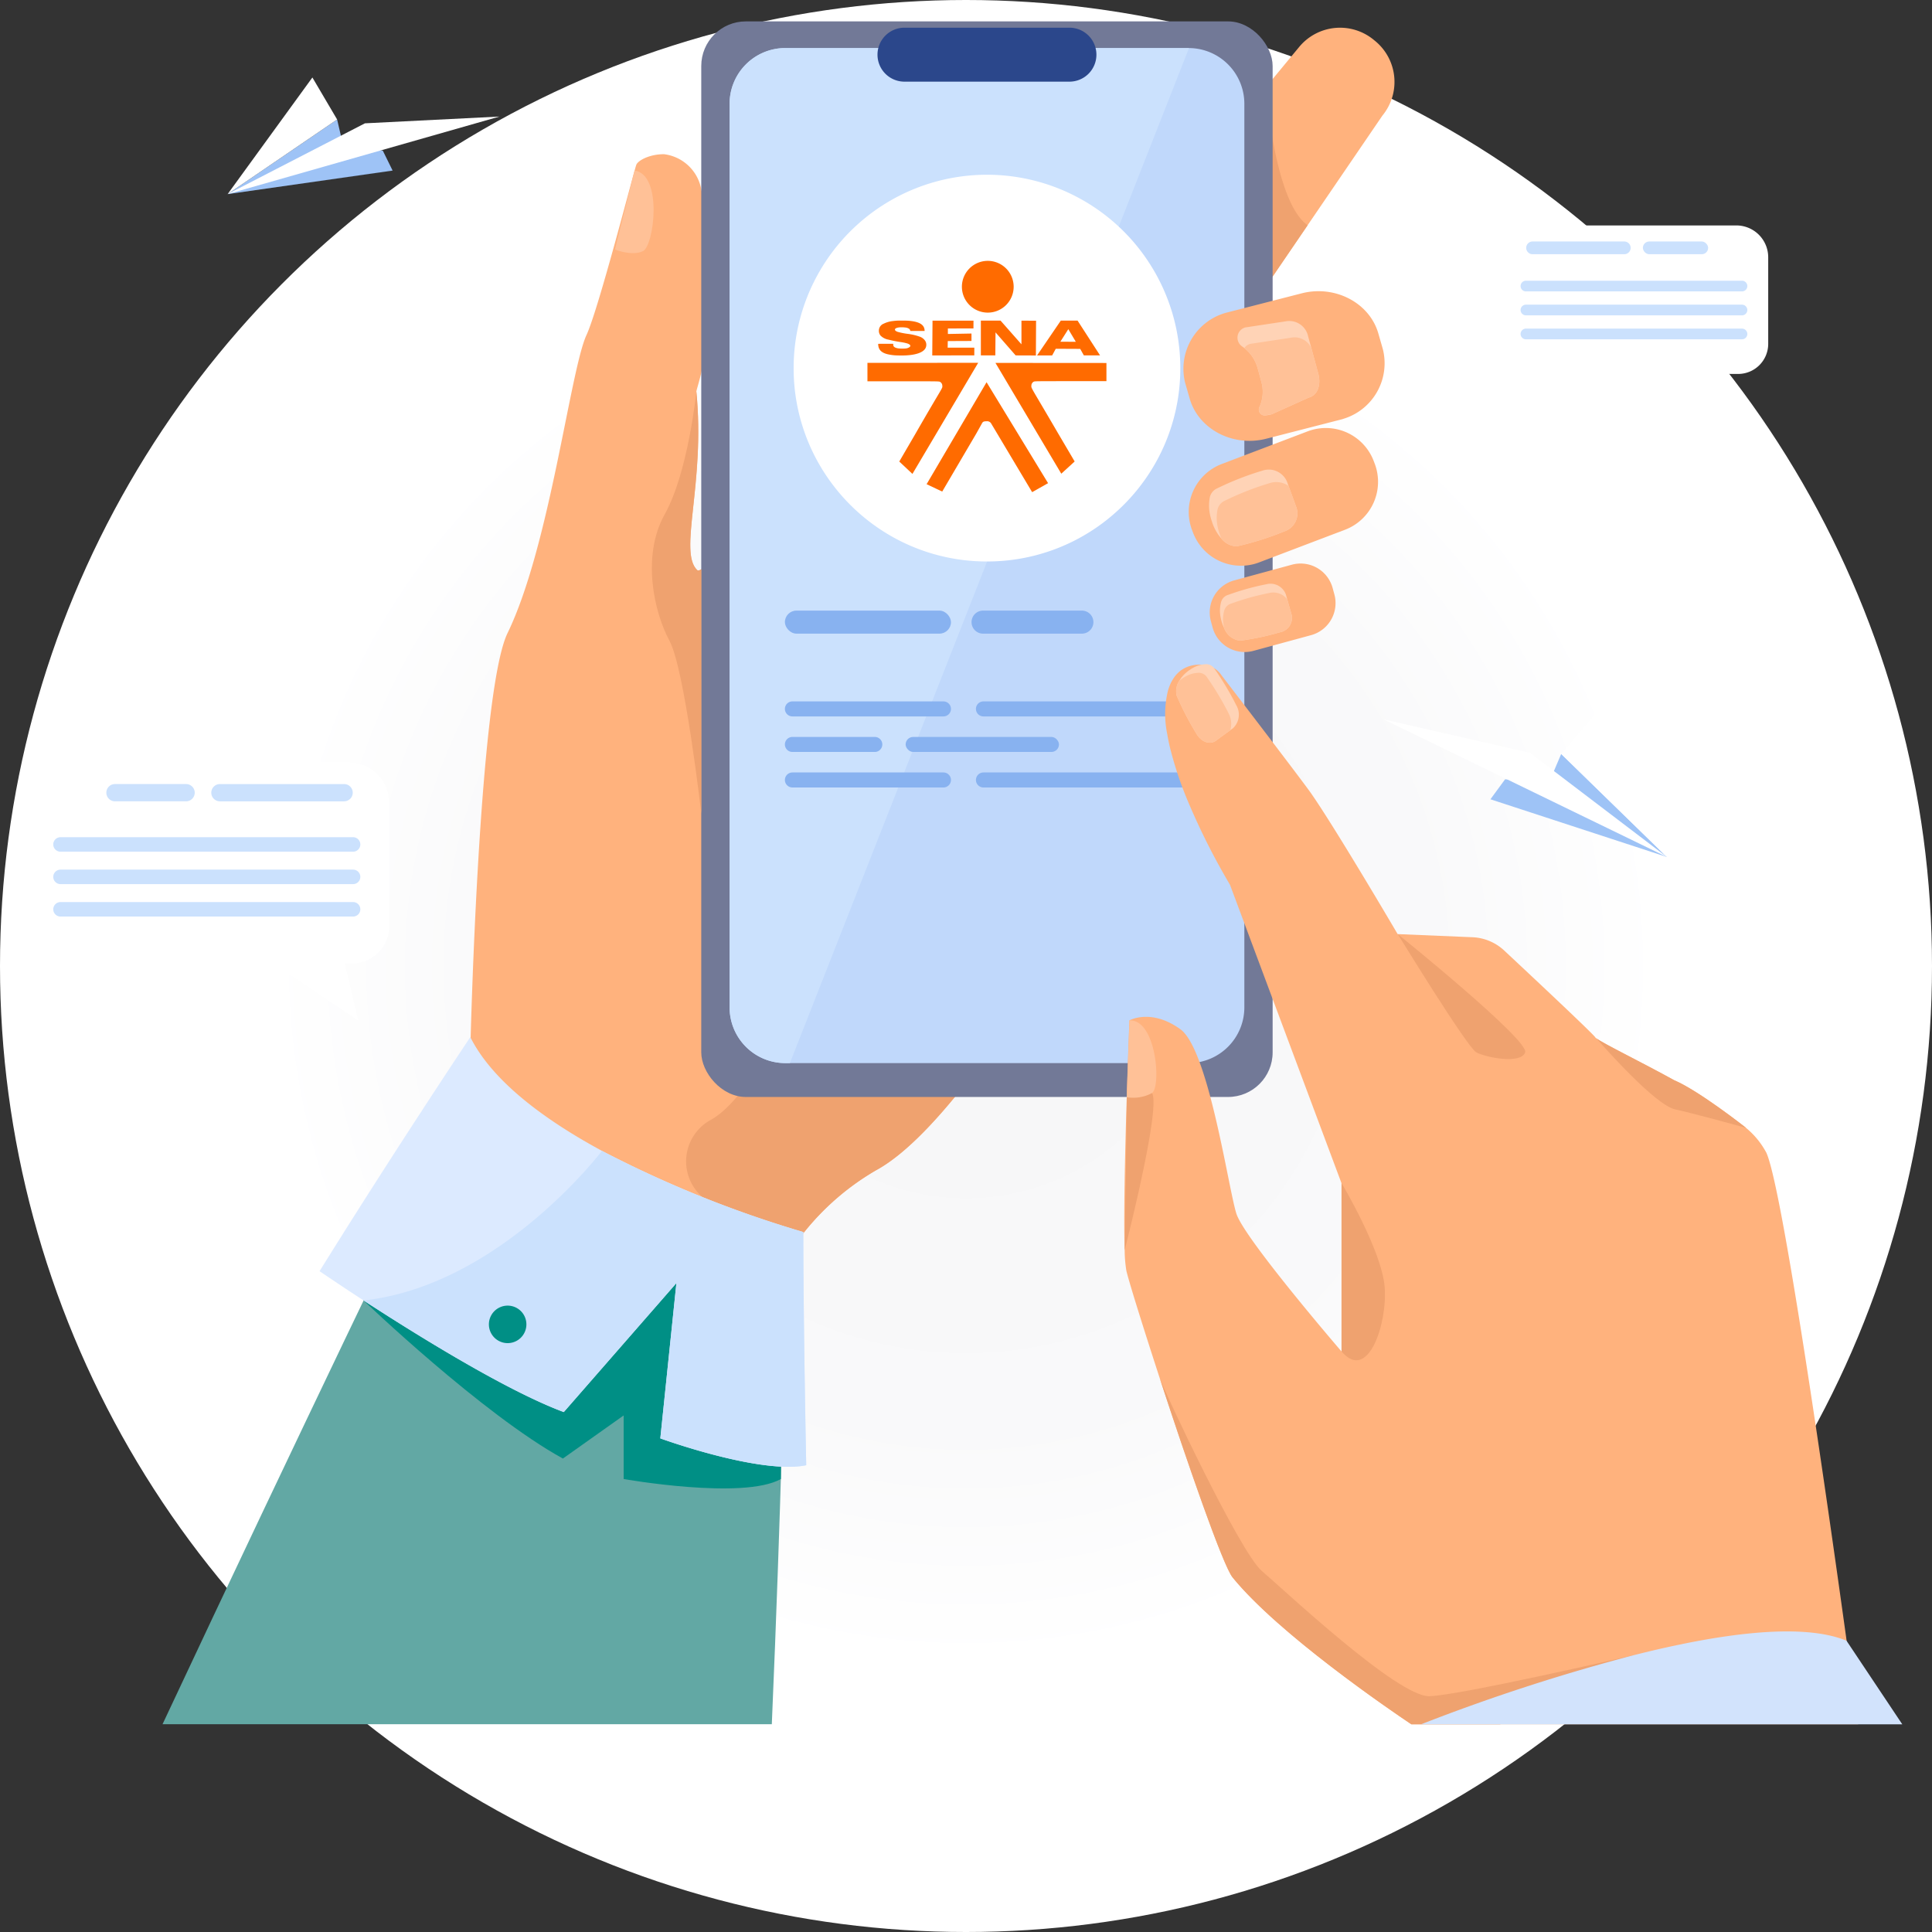 <svg xmlns="http://www.w3.org/2000/svg" xmlns:xlink="http://www.w3.org/1999/xlink" width="260" height="260" viewBox="0 0 260 260">
  <rect x="0" y="0" width="260" height="260" fill="#333333" stroke="none"/>
  <defs>
    <radialGradient id="radial-gradient" cx="0.5" cy="0.5" r="0.5" gradientUnits="objectBoundingBox">
      <stop offset="0" stop-color="#f6f6f7"/>
      <stop offset="0.477" stop-color="#f9f9fa"/>
      <stop offset="0.715" stop-color="#fff"/>
    </radialGradient>
  </defs>
  <g id="Grupo_107067" data-name="Grupo 107067" transform="translate(-342 -2406)">
    <circle id="Elipse_4256" data-name="Elipse 4256" cx="130" cy="130" r="130" transform="translate(342 2406)" fill="url(#radial-gradient)"/>
    <g id="Grupo_106684" data-name="Grupo 106684" transform="translate(3007.798 2349.988)">
      <path id="Trazado_150767" data-name="Trazado 150767" d="M-2109.6,275.157s-12.515,25.036-25.227,42.317c-5.058,6.878-10.148,12.527-14.491,14.883a34.634,34.634,0,0,0-10.83,9.857c-7.714,10.277-11.274,23.144-11.274,23.144l-32.506-49.178s1.109-48.072,5.012-56.113c5.688-11.718,8.436-35.395,10.622-40.108,1.621-3.5,6.251-21.559,6.695-22.887.193-.572,1.733-1.449,3.734-1.447a5.821,5.821,0,0,1,5.019,4.74c3.476,16.117-.708,26.748-.661,27.221,1.226,12.387-2.46,21.581.125,24.016.1.09.275.047.528-.114,4.481-2.877,32.295-43.426,35.72-44.3C-2133.519,206.264-2109.6,275.157-2109.6,275.157Z" transform="translate(-398.576 -118.862)" fill="#ffb27d"/>
      <path id="Trazado_150768" data-name="Trazado 150768" d="M-2437.108,1271.3s-.443,21.854-1.71,51.287h-81.994c18.742-39.968,35.037-73.607,35.037-73.607S-2439.09,1250.408-2437.108,1271.3Z" transform="translate(-123.113 -1034.538)" fill="#62a8a4"/>
      <path id="Trazado_150769" data-name="Trazado 150769" d="M-1480.225,77.208l-10.066,14.757-9.878,14.482a2.261,2.261,0,0,1-2.054.907c-2.37-.225-5.3-3.644-7.589-5.537l-.232-.19a7.131,7.131,0,0,1-.946-10.011l15.1-18.25v0l4.478-5.412a7.13,7.13,0,0,1,10.011-.946l.232.19A7.132,7.132,0,0,1-1480.225,77.208Z" transform="translate(-999.533 -5.642)" fill="#ffb27d"/>
      <path id="Trazado_150770" data-name="Trazado 150770" d="M-1421.184,145.067l-9.878,14.482a2.261,2.261,0,0,1-2.054.907l6.331-33.988C-1426.771,126.657-1425.695,141.907-1421.184,145.067Z" transform="translate(-1068.64 -58.743)" fill="#efa26f"/>
      <path id="Trazado_150771" data-name="Trazado 150771" d="M-1941.676,1107.741c-5.058,6.878-10.148,12.527-14.491,14.883a34.628,34.628,0,0,0-10.83,9.857c-3.426-1.6-7.332-3.471-11.149-5.326a6.358,6.358,0,0,1-.274-11.305l.131-.073c4.266-2.442,8.638-11.061,8.638-11.061Z" transform="translate(-591.729 -909.128)" fill="#efa26f"/>
      <path id="Trazado_150772" data-name="Trazado 150772" d="M-2052.35,212.419l-2.634,10.633s2.3.942,3.781.211S-2048.518,212.992-2052.35,212.419Z" transform="translate(-528.055 -133.461)" fill="#ffc197"/>
      <g id="Grupo_106672" data-name="Grupo 106672" transform="translate(-2571.426 58.891)">
        <rect id="Rectángulo_33963" data-name="Rectángulo 33963" width="76.893" height="144.746" rx="6" transform="translate(0 0)" fill="#727997"/>
        <g id="Grupo_106671" data-name="Grupo 106671" transform="translate(3.812 3.588)">
          <path id="Trazado_150773" data-name="Trazado 150773" d="M-1867.7,93.839v121.6a7.5,7.5,0,0,1-7.445,7.5h-54.382a7.494,7.494,0,0,1-7.444-7.5V93.839a7.494,7.494,0,0,1,7.444-7.5h54.382A7.5,7.5,0,0,1-1867.7,93.839Z" transform="translate(1936.975 -86.339)" fill="#c0d8fb"/>
          <path id="Trazado_150774" data-name="Trazado 150774" d="M-1875.149,86.339l-53.709,136.6h-.673a7.494,7.494,0,0,1-7.444-7.5V93.839a7.494,7.494,0,0,1,7.444-7.5Z" transform="translate(1936.975 -86.339)" fill="#cbe1fd"/>
        </g>
        <path id="Rectángulo_33964" data-name="Rectángulo 33964" d="M3.631,0h22.2a3.631,3.631,0,0,1,3.631,3.631v0A3.631,3.631,0,0,1,25.83,7.262H3.631A3.631,3.631,0,0,1,0,3.631v0A3.631,3.631,0,0,1,3.631,0Z" transform="translate(23.717 0.848)" fill="#2b478b"/>
      </g>
      <g id="Grupo_106676" data-name="Grupo 106676" transform="translate(-2560.17 79.532)">
        <g id="Grupo_106673" data-name="Grupo 106673" transform="translate(1.171 0)">
          <path id="Trazado_150775" data-name="Trazado 150775" d="M-1819.024,242.834a25.891,25.891,0,0,1-5.4,15.873,26.054,26.054,0,0,1-3.8,3.981,25.9,25.9,0,0,1-16.818,6.166,25.882,25.882,0,0,1-15.542-5.151,26.022,26.022,0,0,1-5.077-5,25.891,25.891,0,0,1-5.4-15.873,26.019,26.019,0,0,1,26.021-26.021A26.019,26.019,0,0,1-1819.024,242.834Z" transform="translate(1871.066 -216.813)" fill="#fff"/>
        </g>
        <g id="Grupo_106675" data-name="Grupo 106675" transform="translate(0 58.653)">
          <rect id="Rectángulo_33965" data-name="Rectángulo 33965" width="22.349" height="3.099" rx="1.55" transform="translate(0)" fill="#88b2f0"/>
          <g id="Grupo_106674" data-name="Grupo 106674" transform="translate(0 12.219)">
            <path id="Trazado_150776" data-name="Trazado 150776" d="M-1858.687,761.049h-20.329a1.013,1.013,0,0,1-1.01-1.01h0a1.013,1.013,0,0,1,1.01-1.01h20.329a1.013,1.013,0,0,1,1.01,1.01h0A1.013,1.013,0,0,1-1858.687,761.049Z" transform="translate(1880.026 -759.029)" fill="#88b2f0"/>
            <path id="Rectángulo_33966" data-name="Rectángulo 33966" d="M1.01,0H12.1a1.01,1.01,0,0,1,1.01,1.01v0A1.01,1.01,0,0,1,12.1,2.02H1.01A1.01,1.01,0,0,1,0,1.01v0A1.01,1.01,0,0,1,1.01,0Z" transform="translate(0 4.782)" fill="#88b2f0"/>
            <rect id="Rectángulo_33967" data-name="Rectángulo 33967" width="20.631" height="2.02" rx="1.01" transform="translate(16.252 4.782)" fill="#88b2f0"/>
            <path id="Trazado_150777" data-name="Trazado 150777" d="M-1655.678,761.049h-26.655a1.013,1.013,0,0,1-1.01-1.01h0a1.013,1.013,0,0,1,1.01-1.01h26.655a1.013,1.013,0,0,1,1.01,1.01h0A1.013,1.013,0,0,1-1655.678,761.049Z" transform="translate(1709.052 -759.029)" fill="#88b2f0"/>
            <path id="Trazado_150778" data-name="Trazado 150778" d="M-1858.687,834.214h-20.329a1.013,1.013,0,0,1-1.01-1.01h0a1.013,1.013,0,0,1,1.01-1.01h20.329a1.013,1.013,0,0,1,1.01,1.01h0A1.013,1.013,0,0,1-1858.687,834.214Z" transform="translate(1880.026 -822.631)" fill="#88b2f0"/>
            <path id="Trazado_150779" data-name="Trazado 150779" d="M-1655.678,834.214h-26.655a1.013,1.013,0,0,1-1.01-1.01h0a1.013,1.013,0,0,1,1.01-1.01h26.655a1.013,1.013,0,0,1,1.01,1.01h0A1.013,1.013,0,0,1-1655.678,834.214Z" transform="translate(1709.052 -822.631)" fill="#88b2f0"/>
          </g>
          <path id="Rectángulo_33968" data-name="Rectángulo 33968" d="M1.55,0h13.3A1.55,1.55,0,0,1,16.4,1.55v0A1.549,1.549,0,0,1,14.849,3.1H1.549A1.549,1.549,0,0,1,0,1.55v0A1.55,1.55,0,0,1,1.55,0Z" transform="translate(25.118)" fill="#88b2f0"/>
        </g>
      </g>
      <g id="Grupo_106677" data-name="Grupo 106677" transform="translate(-2505.826 113.606)">
        <path id="Trazado_150780" data-name="Trazado 150780" d="M-1443.2,491.191l-1.5.57L-1454.8,495.6a6.458,6.458,0,0,1-.715.227,6.9,6.9,0,0,1-8.152-4.211l-.148-.388a6.9,6.9,0,0,1,3.984-8.869l9.411-3.576.684-.26,1.5-.571a6.894,6.894,0,0,1,8.868,3.985l.148.388A6.9,6.9,0,0,1-1443.2,491.191Z" transform="translate(1464.258 -477.503)" fill="#ffb27d"/>
        <path id="Trazado_150781" data-name="Trazado 150781" d="M-1433.191,528.813a40.273,40.273,0,0,1-6.366,2.006,2.688,2.688,0,0,1-2.105-1.054,6.224,6.224,0,0,1-1.27-2.29,7.282,7.282,0,0,1-.345-1.461,6.177,6.177,0,0,1,.055-1.738,1.735,1.735,0,0,1,.963-1.24l.008,0a39.812,39.812,0,0,1,6.122-2.4,2.66,2.66,0,0,1,3.3,1.474l.212.579,1.083,2.967A2.542,2.542,0,0,1-1433.191,528.813Z" transform="translate(1446.051 -514.894)" fill="#ffd3b6"/>
        <path id="Trazado_150782" data-name="Trazado 150782" d="M-1426.319,539.855a40.278,40.278,0,0,1-6.366,2.006,2.689,2.689,0,0,1-2.105-1.054c-.085-.2-.162-.406-.236-.629a7.291,7.291,0,0,1-.345-1.461,6.162,6.162,0,0,1,.055-1.738,1.735,1.735,0,0,1,.963-1.24l.007,0a39.8,39.8,0,0,1,6.122-2.4,2.9,2.9,0,0,1,2.478.393l1.083,2.967A2.542,2.542,0,0,1-1426.319,539.855Z" transform="translate(1439.179 -525.936)" fill="#ffc197"/>
      </g>
      <g id="Grupo_106678" data-name="Grupo 106678" transform="translate(-2503.001 131.848)">
        <path id="Trazado_150783" data-name="Trazado 150783" d="M-1428.992,626.7l-7.784,2.119a4.471,4.471,0,0,1-5.472-3.13l-.24-.881a4.47,4.47,0,0,1,3.13-5.472l7.784-2.119a4.47,4.47,0,0,1,5.472,3.13l.24.881A4.47,4.47,0,0,1-1428.992,626.7Z" transform="translate(1442.643 -617.062)" fill="#ffb27d"/>
        <path id="Trazado_150784" data-name="Trazado 150784" d="M-1424.046,644.549a35.137,35.137,0,0,1-5.369,1.129,2.624,2.624,0,0,1-2.124-1.685,5.257,5.257,0,0,1-.4-1.1,5.2,5.2,0,0,1-.173-1.144,4.449,4.449,0,0,1,.173-1.332,1.379,1.379,0,0,1,.88-.889l.007,0a34.79,34.79,0,0,1,5.2-1.45,2.2,2.2,0,0,1,2.6,1.345l.2.7.6,2.105A1.974,1.974,0,0,1-1424.046,644.549Z" transform="translate(1433.489 -635.292)" fill="#ffd3b6"/>
        <path id="Trazado_150785" data-name="Trazado 150785" d="M-1421.285,652.327a35.135,35.135,0,0,1-5.369,1.129,2.624,2.624,0,0,1-2.124-1.685,4.994,4.994,0,0,1-.157-1.074,4.471,4.471,0,0,1,.174-1.332,1.383,1.383,0,0,1,.88-.889s.006,0,.007,0a34.573,34.573,0,0,1,5.2-1.448,2.35,2.35,0,0,1,2.384.876l.6,2.105A1.975,1.975,0,0,1-1421.285,652.327Z" transform="translate(1430.728 -643.071)" fill="#ffc197"/>
      </g>
      <path id="Trazado_150786" data-name="Trazado 150786" d="M-2313.829,1229.829s16.023,15.346,26.824,21.271l8.178-5.8v8.557s16.083,2.844,21.157,0v-23.335l-45.175-22.646Z" transform="translate(-303.042 -998.804)" fill="#008f85"/>
      <path id="Trazado_150787" data-name="Trazado 150787" d="M-2293.651,1162.319c-6.223,1.276-19.635-3.612-19.635-3.612l2.164-20.9-15.156,17.358c-7.713-2.87-19.776-10.36-26.943-15.021-3.568-2.322-5.924-3.941-5.924-3.941,10.114-16.275,20.288-31.5,20.288-31.5,2.986,5.974,10.054,11.161,17.716,15.31a150.665,150.665,0,0,0,27.1,10.925C-2294.044,1143.363-2293.651,1162.319-2293.651,1162.319Z" transform="translate(-263.649 -909.123)" fill="#dceaff"/>
      <g id="Grupo_106679" data-name="Grupo 106679" transform="translate(-2506.586 95.205)">
        <path id="Trazado_150788" data-name="Trazado 150788" d="M-1448.5,353.892c-.055.02-.111.039-.168.057l-10.205,2.62c-4.487,1.153-9.128-1.275-10.312-5.4l-.607-2.111a7.823,7.823,0,0,1,5.478-9.434l3.37-.865,6.836-1.755c4.487-1.153,9.128,1.275,10.313,5.4l.607,2.111A7.808,7.808,0,0,1-1448.5,353.892Z" transform="translate(1470.074 -336.722)" fill="#ffb27d"/>
        <path id="Trazado_150789" data-name="Trazado 150789" d="M-1404.488,377.48l-4.958,2.235-.031.007a5.316,5.316,0,0,1-.6.124c-.083.013-.168.022-.251.031a.672.672,0,0,1-.105,0,.788.788,0,0,1-.684-1.114,4.932,4.932,0,0,0,.28-3.362l-.118-.432a.035.035,0,0,0,0-.013l-.384-1.408a5.277,5.277,0,0,0-1.8-2.74c-.1-.083-.207-.16-.314-.234a1.424,1.424,0,0,1,.417-2.535l.031-.009,5.441-.823a2.59,2.59,0,0,1,3.008,2.015l.437,1.6.93,3.419C-1402.824,375.592-1403.143,377.114-1404.488,377.48Z" transform="translate(1421.384 -363.158)" fill="#ffd3b6"/>
        <path id="Trazado_150790" data-name="Trazado 150790" d="M-1398.354,392.2l-4.958,2.235-.031.007c-.116.022-.48.083-.956.157a.789.789,0,0,1-.685-1.114,4.932,4.932,0,0,0,.28-3.362l-.118-.432a.035.035,0,0,0,0-.013l-.384-1.408a5.277,5.277,0,0,0-1.8-2.74,1.382,1.382,0,0,1,.781-.555l.031-.009,5.441-.823a2.474,2.474,0,0,1,2.768,1.4l.93,3.419C-1396.69,390.317-1397.009,391.839-1398.354,392.2Z" transform="translate(1415.25 -377.884)" fill="#ffc197"/>
      </g>
      <path id="Trazado_150791" data-name="Trazado 150791" d="M-2010.348,496.885s-2.226-19.436-4.281-23.225-3.792-11.38-.632-17.019,4.252-16.492,4.252-16.492c1.226,12.387-2.46,21.581.125,24.016.1.09.275.047.528-.114Z" transform="translate(-561.078 -331.425)" fill="#efa26f"/>
      <path id="Trazado_150792" data-name="Trazado 150792" d="M-1431.839,863.829h-60.133c-2.883-1.933-17.859-12.148-24.055-19.763-1.312-1.614-6.116-15.521-9.807-26.813-2.3-7.053-4.176-13.089-4.493-14.473a18.027,18.027,0,0,1-.227-2.732v-.013c-.157-4.618.057-13.523.278-20.6v-.033l0-.093c.01-.311.02-.617.03-.92v-.01c0-.03,0-.061,0-.091.041-1.229.08-2.387.116-3.44.093-2.632.171-4.613.2-5.388l.013-.361h0c.1-.054,2.988-1.6,6.854,1.188.933.673,1.8,2.3,2.583,4.42.5,1.354.975,2.91,1.414,4.549,1.689,6.3,2.9,13.841,3.548,15.859,1.043,3.261,13.337,17.6,14.106,18.494.012.016.025.03.036.044V791.007l-9.281-24.834-3.81-10.2-1.915-5.124a92.4,92.4,0,0,1-5.4-10.623,50.147,50.147,0,0,1-2.678-7.854c-.146-.617-.271-1.227-.37-1.825v0a13.244,13.244,0,0,1,.116-5.874c.9-2.945,2.921-3.5,4.475-3.439.161.005.316.02.466.037a3.192,3.192,0,0,1,.447.086,3.115,3.115,0,0,1,.772.322s0,0,0,0a3.13,3.13,0,0,1,1.009.944s1.312,1.713,3.073,4.016c1.158,1.516,2.511,3.287,3.81,4.994,2.313,3.042,4.462,5.879,5.053,6.711,3.193,4.495,11.791,19.143,11.791,19.143l10.064.422a6.675,6.675,0,0,1,4.278,1.791c3.579,3.342,11.295,10.574,12.241,11.65,0,.353,6,3.236,10.628,5.8,3.313,1.4,9.607,6.362,9.607,6.362a11.1,11.1,0,0,1,2.8,3.393c2.158,4.7,8.011,45.541,10.81,65.733C-1432.469,859.137-1431.884,863.493-1431.839,863.829Z" transform="translate(-983.891 -575.769)" fill="#ffb27d"/>
      <path id="Trazado_150793" data-name="Trazado 150793" d="M-1248.983,998.641s9.324,15.22,10.558,15.905,6.033,1.645,6.581,0S-1248.983,998.641-1248.983,998.641Z" transform="translate(-1228.705 -816.918)" fill="#efa26f"/>
      <path id="Trazado_150794" data-name="Trazado 150794" d="M-1024.543,1117.819l-.047-.042s-6.294-4.962-9.607-6.362c-4.252-2.357-9.654-4.981-10.51-5.667.987,1.128,7.931,8.987,10.6,9.576C-1031.759,1115.841-1026.429,1117.3-1024.543,1117.819Z" transform="translate(-1406.28 -910.025)" fill="#efa26f"/>
      <path id="Trazado_150795" data-name="Trazado 150795" d="M-1306.846,1277.7v-22.648s5.38,9,5.792,13.936S-1303.289,1281.913-1306.846,1277.7Z" transform="translate(-1178.406 -1039.813)" fill="#efa26f"/>
      <path id="Trazado_150796" data-name="Trazado 150796" d="M-1474.514,730.089a40.689,40.689,0,0,1-2.68-5.163,2.582,2.582,0,0,1,.356-1.986,4.483,4.483,0,0,1,1.412-1.465,4.682,4.682,0,0,1,.991-.534,3.846,3.846,0,0,1,1.268-.234,1.345,1.345,0,0,1,1.083.63s0,0,0,.006a39.468,39.468,0,0,1,2.919,4.889,2.508,2.508,0,0,1-.43,3.083l-.378.277-1.937,1.414C-1472.712,731.591-1473.873,731.192-1474.514,730.089Z" transform="translate(-1030.259 -575.311)" fill="#ffd3b6"/>
      <path id="Trazado_150797" data-name="Trazado 150797" d="M-1474.514,737.8a40.68,40.68,0,0,1-2.68-5.163,2.582,2.582,0,0,1,.356-1.986c.126-.105.262-.206.41-.305a4.679,4.679,0,0,1,.991-.534,3.852,3.852,0,0,1,1.268-.234,1.346,1.346,0,0,1,1.083.63s0,0,0,.006a39.465,39.465,0,0,1,2.919,4.889,2.977,2.977,0,0,1,.194,2.2l-1.937,1.414C-1472.712,739.3-1473.873,738.9-1474.514,737.8Z" transform="translate(-1030.259 -583.025)" fill="#ffc197"/>
      <g id="Grupo_106680" data-name="Grupo 106680" transform="translate(-2662.437 158.603)">
        <path id="Trazado_150798" data-name="Trazado 150798" d="M-2656.642,821.759h37.763a5.489,5.489,0,0,1,5.473,5.473V843.8a5.042,5.042,0,0,1-5.027,5.027h-.97l1.82,7.685-11.423-7.685h-27.962a5.485,5.485,0,0,1-5.469-5.469v-15.8A5.811,5.811,0,0,1-2656.642,821.759Z" transform="translate(2662.437 -821.759)" fill="#fff"/>
        <path id="Trazado_150799" data-name="Trazado 150799" d="M-2632.343,900.792h39.375a.978.978,0,0,0,.975-.975h0a.978.978,0,0,0-.975-.975h-39.375a.978.978,0,0,0-.975.975h0A.978.978,0,0,0-2632.343,900.792Z" transform="translate(2637.124 -888.767)" fill="#cbe1fd"/>
        <path id="Trazado_150800" data-name="Trazado 150800" d="M-2632.343,934.186h39.375a.978.978,0,0,0,.975-.975h0a.978.978,0,0,0-.975-.975h-39.375a.978.978,0,0,0-.975.975h0A.978.978,0,0,0-2632.343,934.186Z" transform="translate(2637.124 -917.796)" fill="#cbe1fd"/>
        <path id="Trazado_150801" data-name="Trazado 150801" d="M-2632.343,967.579h39.375a.978.978,0,0,0,.975-.975h0a.978.978,0,0,0-.975-.975h-39.375a.978.978,0,0,0-.975.975h0A.978.978,0,0,0-2632.343,967.579Z" transform="translate(2637.124 -946.824)" fill="#cbe1fd"/>
        <path id="Trazado_150802" data-name="Trazado 150802" d="M-2469.454,846.457h16.716a1.164,1.164,0,0,0,1.161-1.161h0a1.164,1.164,0,0,0-1.161-1.161h-16.716a1.164,1.164,0,0,0-1.16,1.161h0A1.164,1.164,0,0,0-2469.454,846.457Z" transform="translate(2495.687 -841.21)" fill="#cbe1fd"/>
        <path id="Rectángulo_33969" data-name="Rectángulo 33969" d="M1.161,0h9.572a1.161,1.161,0,0,1,1.161,1.161v0a1.161,1.161,0,0,1-1.161,1.161H1.161A1.161,1.161,0,0,1,0,1.161v0A1.161,1.161,0,0,1,1.161,0Z" transform="translate(22.844 5.246) rotate(180)" fill="#cbe1fd"/>
      </g>
      <g id="Grupo_106681" data-name="Grupo 106681" transform="translate(-2464.043 86.35)">
        <path id="Trazado_150803" data-name="Trazado 150803" d="M-1112.661,268.974h-27.883a4.053,4.053,0,0,0-4.041,4.041v12.233a3.723,3.723,0,0,0,3.712,3.712h.716l-1.344,5.674,8.434-5.674h20.646a4.05,4.05,0,0,0,4.038-4.038v-11.67A4.291,4.291,0,0,0-1112.661,268.974Z" transform="translate(1144.586 -268.974)" fill="#fff"/>
        <path id="Trazado_150804" data-name="Trazado 150804" d="M-1092.764,327.33h-29.074a.722.722,0,0,1-.72-.72h0a.722.722,0,0,1,.72-.72h29.074a.722.722,0,0,1,.72.72h0A.722.722,0,0,1-1092.764,327.33Z" transform="translate(1125.437 -318.451)" fill="#cbe1fd"/>
        <path id="Trazado_150805" data-name="Trazado 150805" d="M-1092.764,351.987h-29.074a.722.722,0,0,1-.72-.72h0a.722.722,0,0,1,.72-.72h29.074a.722.722,0,0,1,.72.72h0A.722.722,0,0,1-1092.764,351.987Z" transform="translate(1125.437 -339.885)" fill="#cbe1fd"/>
        <path id="Trazado_150806" data-name="Trazado 150806" d="M-1092.764,376.644h-29.074a.722.722,0,0,1-.72-.72h0a.722.722,0,0,1,.72-.72h29.074a.722.722,0,0,1,.72.72h0A.722.722,0,0,1-1092.764,376.644Z" transform="translate(1125.437 -361.319)" fill="#cbe1fd"/>
        <path id="Trazado_150807" data-name="Trazado 150807" d="M-1103.588,287.21h-12.342a.86.86,0,0,1-.857-.857h0a.86.86,0,0,1,.857-.857h12.342a.86.86,0,0,1,.857.857h0A.86.86,0,0,1-1103.588,287.21Z" transform="translate(1120.422 -283.336)" fill="#cbe1fd"/>
        <rect id="Rectángulo_33970" data-name="Rectángulo 33970" width="8.782" height="1.714" rx="0.857" transform="translate(19.336 2.16)" fill="#cbe1fd"/>
      </g>
      <g id="Grupo_106682" data-name="Grupo 106682" transform="translate(-2479.601 151.916)">
        <path id="Trazado_150808" data-name="Trazado 150808" d="M-1153.62,819.238l23.752,7.765-14.227-13.867-1.444,3.388-6.114.03Z" transform="translate(1167.998 -807.577)" fill="#9ec3f6"/>
        <path id="Trazado_150809" data-name="Trazado 150809" d="M-1225.488,796.047l-18.434-14.023-19.695-4.5Z" transform="translate(1263.616 -776.62)" fill="#fff"/>
        <path id="Trazado_150810" data-name="Trazado 150810" d="M-1080.754,776.16l14.228,13.867-9.484-19.427Z" transform="translate(1104.656 -770.6)" fill="#fff"/>
      </g>
      <g id="Grupo_106683" data-name="Grupo 106683" transform="translate(-2635.163 66.439)">
        <path id="Trazado_150811" data-name="Trazado 150811" d="M-2431.567,166.755l-22.2,3.167,14.733-10.042.749,3.219,5.4.978Z" transform="translate(2453.768 -154.227)" fill="#9ec3f6"/>
        <path id="Trazado_150812" data-name="Trazado 150812" d="M-2453.768,167.3l18.475-9.525,18.107-.911Z" transform="translate(2453.768 -151.606)" fill="#fff"/>
        <path id="Trazado_150813" data-name="Trazado 150813" d="M-2439.035,122.288l-14.733,10.042,11.405-15.694Z" transform="translate(2453.768 -116.636)" fill="#fff"/>
      </g>
      <path id="Trazado_150814" data-name="Trazado 150814" d="M-1430.3,1493.1l-17.963,9.3h-11.958c-2.883-1.933-17.859-12.148-24.055-19.763-1.312-1.614-6.116-15.522-9.807-26.813v-.005c.49,1.5,10.791,23.438,13.724,25.932s18.333,17.013,22.586,16.865c4.12-.141,26.053-5.189,27.412-5.5Z" transform="translate(-1015.64 -1214.337)" fill="#efa26f"/>
      <path id="Trazado_150815" data-name="Trazado 150815" d="M-1160.275,1729.073h-64.76a260.181,260.181,0,0,1,28.555-9.286l.061-.014c11.063-2.8,22.452-4.495,28.637-1.95l.045.067Z" transform="translate(-1249.523 -1441.012)" fill="#d2e3fc"/>
      <path id="Trazado_150816" data-name="Trazado 150816" d="M-1529.879,1155.54a.005.005,0,0,0,0,0c1.091-.4,2.624-.664,3.369.581,1.16,1.938-3.15,19.028-3.688,21.178Z" transform="translate(-984.251 -953.019)" fill="#efa26f"/>
      <path id="Trazado_150817" data-name="Trazado 150817" d="M-1527.687,1087.449l-.371,10.338a5.3,5.3,0,0,0,3.41-.569C-1523.412,1096.3-1524.067,1087.328-1527.687,1087.449Z" transform="translate(-986.107 -894.117)" fill="#ffc197"/>
      <path id="Trazado_150818" data-name="Trazado 150818" d="M-2254.254,1264.142c-6.223,1.276-19.635-3.612-19.635-3.612l2.163-20.9-15.156,17.358c-7.713-2.87-19.776-10.36-26.943-15.021,18.367-2,32.08-20.128,32.08-20.128a150.664,150.664,0,0,0,27.1,10.925C-2254.646,1245.186-2254.254,1264.142-2254.254,1264.142Z" transform="translate(-303.046 -1010.946)" fill="#cbe1fd"/>
      <path id="Trazado_150819" data-name="Trazado 150819" d="M-2184.779,1383.635a2.523,2.523,0,0,1,2.546-2.5,2.523,2.523,0,0,1,2.5,2.546,2.523,2.523,0,0,1-2.546,2.5A2.523,2.523,0,0,1-2184.779,1383.635Z" transform="translate(-415.225 -1149.417)" fill="#008f85"/>
      <g id="g4" transform="translate(-2549.062 91.117)">
        <g id="g6-0" transform="translate(0)">
          <path id="path8-1" d="M-1778.854,305.446a3.483,3.483,0,0,0-3.476,3.49,3.483,3.483,0,0,0,3.49,3.476,3.483,3.483,0,0,0,3.476-3.483,3.486,3.486,0,0,0-3.49-3.483Zm4.539,8.041,0,3.191-2.812-3.189h-2.651v4.681h1.945l.028-3.1,2.709,3.1,2.724.01.024-4.676-1.967-.012Zm-11.968,0h0l-.037,4.687,5.658-.007.005-1.043-3.589,0,.015-.883,3.191-.014v-1l-3.177.059v-.738l3.441-.009.006-1.044-5.512,0Zm19.519,0h-2.255l-3.194,4.684h2.03l.485-.894,3.291.016.489.875h2.179Zm-23.345,0h-.369a6.74,6.74,0,0,0-1.087.054,3.723,3.723,0,0,0-1.293.361,1,1,0,0,0-.644.918,1,1,0,0,0,.105.5.742.742,0,0,0,.13.195,2,2,0,0,0,1.079.539,15.278,15.278,0,0,0,1.548.31,6.354,6.354,0,0,1,.937.191,1.067,1.067,0,0,1,.38.195.2.2,0,0,1-.032.287l-.007.005a1.086,1.086,0,0,1-.549.195,4.869,4.869,0,0,1-.98-.012c-.377-.057-.609-.183-.659-.36a.917.917,0,0,1-.02-.152l-.007-.108-.145,0c-.08,0-.534,0-1.009,0l-.865.007v.065a1.85,1.85,0,0,0,.044.337c.122.508.519.827,1.232,1a6.654,6.654,0,0,0,.944.143c.318.023.965.032,1.381.017,1.471-.054,2.464-.4,2.765-.977a.945.945,0,0,0,.11-.454.966.966,0,0,0-.175-.573,1.481,1.481,0,0,0-.77-.543,7.782,7.782,0,0,0-1.578-.36,8.852,8.852,0,0,1-1.3-.259.76.76,0,0,1-.38-.224.216.216,0,0,1,0-.16c.053-.115.291-.2.621-.23a4.12,4.12,0,0,1,.765.023,1.114,1.114,0,0,1,.544.2.5.5,0,0,1,.108.2c.012.045.02.06.034.065s.442,0,.96,0l.941,0,0-.057a1.121,1.121,0,0,0-.047-.307c-.156-.528-.73-.847-1.76-.976a6.73,6.73,0,0,0-.964-.051Zm22.1,1.152,1.011,1.7-2.081-.012Zm-12.126,4.526-14.906.011v2.478h4.805c4.6,0,4.808,0,4.947.068a.6.6,0,0,1,.324.536c.036.395.1-.02-3.6,6.429l-2.193,3.765,1.772,1.665,8.848-14.952Zm2.32.013,8.86,14.911,1.8-1.645-2.223-3.775c-3.705-6.363-3.636-6.05-3.6-6.439a.592.592,0,0,1,.324-.528c.14-.065.343-.065,4.959-.065h4.816V319.19l-14.943-.011Zm-1.2,2.608-8.064,13.714,2.1.995,4.6-7.834.769-1.379c.1-.18.222-.249.59-.25a.64.64,0,0,1,.595.246l.847,1.416,4.7,7.878,2.145-1.209-8.272-13.577Z" transform="translate(1795.042 -305.446)" fill="#ff6b00" fill-rule="evenodd"/>
        </g>
      </g>
    </g>
  </g>
</svg>
